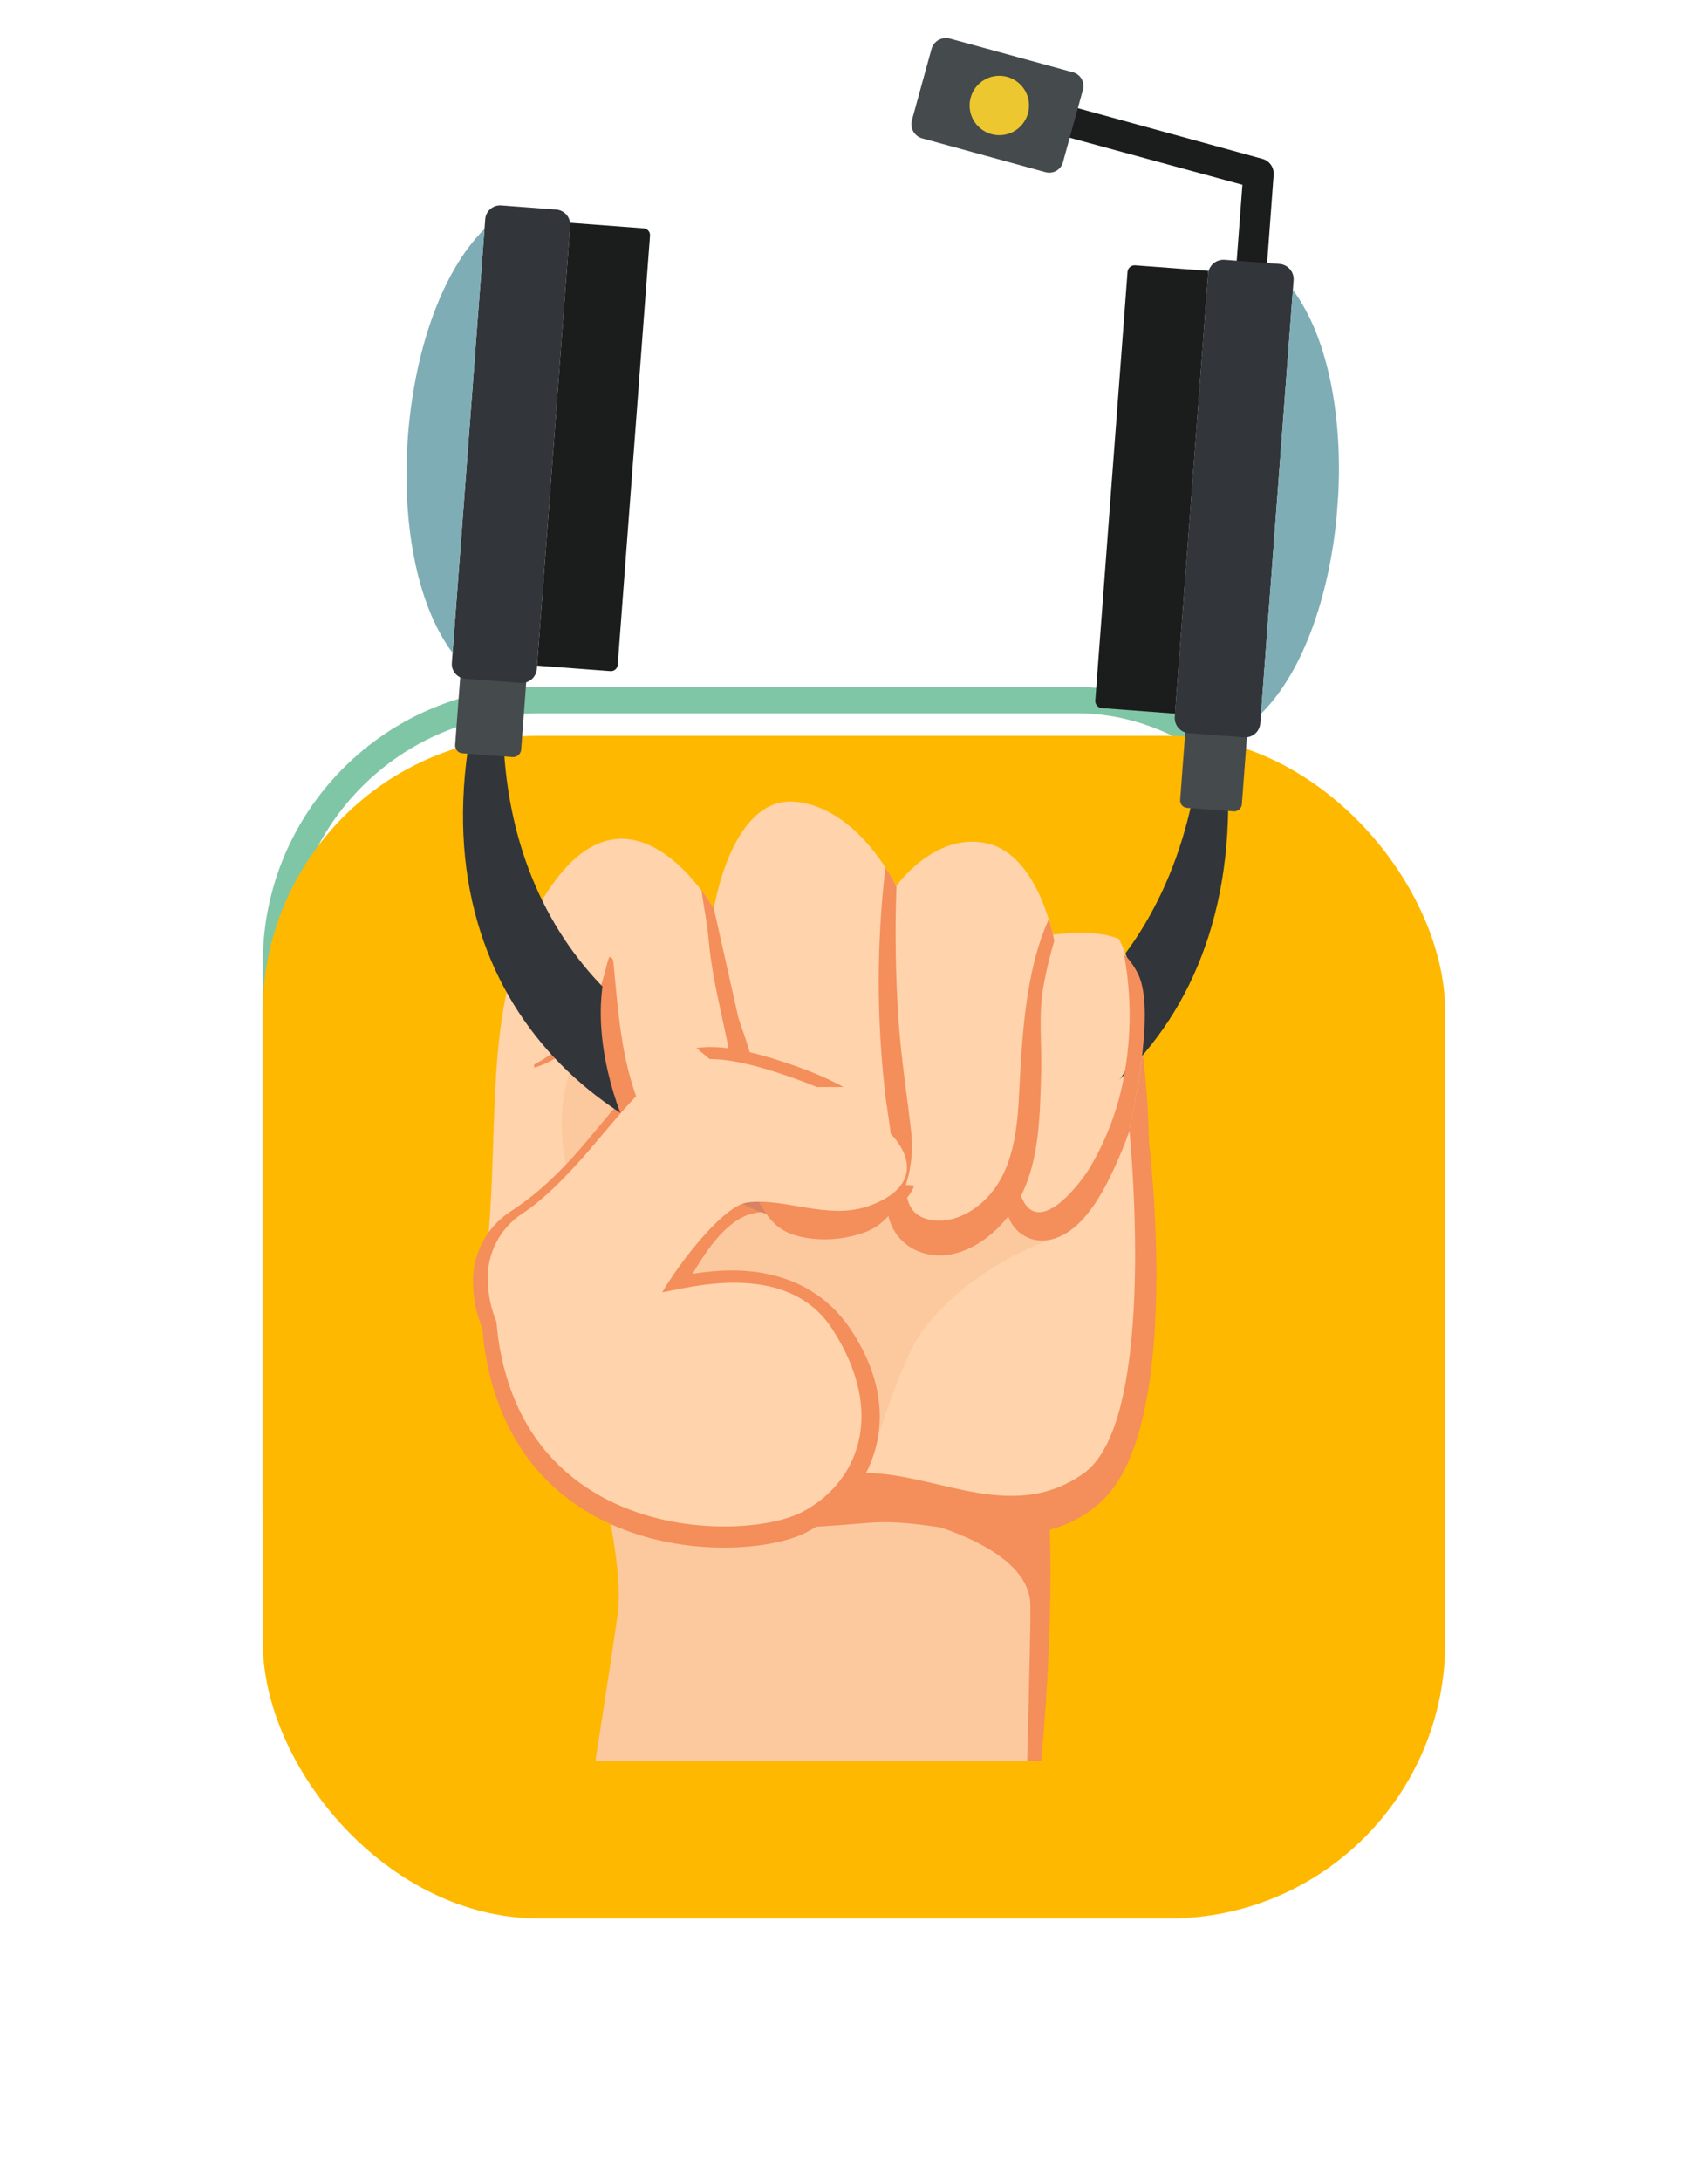 <svg width="130" height="166" viewBox="0 0 130 166" fill="none" xmlns="http://www.w3.org/2000/svg">
<g filter="url(#filter0_d_6934_2847)">
<rect x="20" y="48.289" width="83" height="83" rx="21" fill="white"/>
<rect x="21" y="49.289" width="81" height="81" rx="20" stroke="#7FC6A6" stroke-width="2"/>
</g>
<path d="M43.95 103.334C43.985 103.396 44.039 103.446 44.104 103.477C44.169 103.507 44.242 103.517 44.313 103.504L48.446 102.75C49.79 104.217 51.365 105.454 53.108 106.414L53.356 110.605C53.36 110.677 53.387 110.746 53.432 110.802C53.477 110.858 53.538 110.898 53.608 110.918L58.461 112.276C58.53 112.296 58.603 112.293 58.671 112.269C58.738 112.244 58.796 112.199 58.837 112.14L61.226 108.687C63.214 108.772 65.202 108.532 67.112 107.977L70.254 110.767C70.307 110.815 70.374 110.845 70.446 110.852C70.517 110.86 70.589 110.845 70.652 110.81L75.044 108.339C75.107 108.304 75.157 108.25 75.188 108.185C75.218 108.12 75.228 108.047 75.215 107.976L74.461 103.843C75.928 102.499 77.165 100.924 78.125 99.181L82.316 98.933C82.388 98.929 82.457 98.902 82.513 98.857C82.569 98.812 82.609 98.751 82.629 98.681L83.987 93.828C84.007 93.759 84.004 93.686 83.979 93.618C83.955 93.55 83.91 93.492 83.851 93.451L80.398 91.063C80.483 89.075 80.244 87.087 79.689 85.176L82.479 82.035C82.527 81.981 82.557 81.914 82.564 81.843C82.572 81.771 82.557 81.699 82.522 81.637L80.051 77.244C80.016 77.182 79.962 77.132 79.897 77.101C79.832 77.07 79.759 77.061 79.688 77.074L75.555 77.828C74.21 76.361 72.635 75.123 70.892 74.164L70.644 69.972C70.64 69.901 70.613 69.832 70.568 69.776C70.523 69.72 70.462 69.68 70.392 69.661L65.539 68.302C65.47 68.282 65.397 68.285 65.329 68.31C65.262 68.334 65.203 68.379 65.162 68.438L62.774 71.89C60.786 71.805 58.798 72.045 56.887 72.6L53.746 69.809C53.693 69.762 53.625 69.732 53.554 69.724C53.482 69.717 53.41 69.731 53.348 69.766L48.956 72.237C48.893 72.273 48.843 72.327 48.812 72.392C48.782 72.457 48.772 72.529 48.785 72.6L49.538 76.734C48.072 78.078 46.834 79.653 45.875 81.396L41.683 81.644C41.612 81.648 41.543 81.674 41.487 81.719C41.431 81.765 41.391 81.826 41.371 81.895L40.013 86.748C39.993 86.817 39.996 86.891 40.02 86.959C40.045 87.026 40.09 87.084 40.149 87.125L43.601 89.513C43.516 91.502 43.756 93.49 44.312 95.401L41.522 98.543C41.474 98.596 41.444 98.663 41.437 98.735C41.429 98.806 41.444 98.878 41.479 98.941L43.95 103.334Z" fill="url(#paint0_linear_6934_2847)"/>
<path d="M61.092 95.49C58.556 95.049 56.654 92.8 56.721 90.152C56.739 89.459 56.894 88.776 57.175 88.142C57.457 87.508 57.861 86.937 58.364 86.459C58.866 85.982 59.458 85.608 60.106 85.359C60.753 85.11 61.443 84.992 62.136 85.01C65.047 85.084 67.353 87.513 67.278 90.424C67.26 91.117 67.106 91.8 66.824 92.433C66.543 93.067 66.139 93.639 65.636 94.116C65.133 94.594 64.541 94.968 63.894 95.216C63.247 95.465 62.557 95.584 61.864 95.566C61.605 95.56 61.347 95.534 61.092 95.49ZM62.622 86.746C62.447 86.716 62.27 86.698 62.092 86.694C61.617 86.678 61.144 86.756 60.7 86.923C60.257 87.091 59.85 87.345 59.505 87.67C59.159 87.996 58.882 88.386 58.688 88.82C58.494 89.253 58.388 89.72 58.376 90.195C58.364 90.669 58.446 91.141 58.617 91.584C58.788 92.027 59.045 92.431 59.373 92.774C59.702 93.117 60.094 93.391 60.529 93.581C60.964 93.771 61.432 93.874 61.907 93.882C62.812 93.901 63.69 93.579 64.368 92.979C65.046 92.379 65.472 91.545 65.562 90.644C65.653 89.744 65.4 88.842 64.855 88.12C64.31 87.397 63.513 86.906 62.622 86.746V86.746Z" fill="white"/>
<circle cx="62" cy="90.289" r="5" fill="white"/>
<g filter="url(#filter1_d_6934_2847)">
<rect x="20" y="44" width="90" height="90" rx="21" fill="#FFB800"/>
</g>
<path d="M46.324 110.512C46.324 110.512 48.645 118.951 48.081 122.908C47.518 126.866 46.391 134.012 46.391 134.012H79.246C79.246 134.012 80.553 120.979 79.621 112.393C78.75 104.345 46.324 110.512 46.324 110.512Z" fill="#F48E5B"/>
<path d="M45.253 110.511C45.253 110.511 47.573 118.95 47.01 122.907C46.446 126.865 45.319 134.011 45.319 134.011H78.182C78.182 134.011 78.557 120.464 78.557 112.392C78.557 104.32 45.253 110.511 45.253 110.511Z" fill="#FCC99F"/>
<path d="M68.159 115.326C68.159 115.326 78.426 117.207 78.426 122.21C78.426 125.748 79.302 125.846 79.302 125.846L78.676 114.815L73.667 114.566L68.159 115.326Z" fill="#F48E5B"/>
<path d="M49.483 113.765L41.963 100.649C44.625 90.245 36.655 74.866 45.069 68.986C53.483 63.105 55.051 72.59 55.051 72.59C55.051 72.59 56.569 61.748 61.436 62.201C66.303 62.654 68.534 68.992 68.534 68.992C68.534 68.992 72.062 64.462 76.043 65.366C80.025 66.27 80.07 72.825 80.07 72.825C80.07 72.825 83.812 71.662 85.904 75.857C87.353 78.761 87.446 86.898 87.446 86.898C87.446 86.898 90.148 108.59 83.783 114.309C78.528 119.03 71.982 115.432 66.232 115.885C60.482 116.338 55.677 116.931 49.483 113.765Z" fill="#F48E5B"/>
<path d="M48.583 112.583L36.579 98.861C38.636 86.767 35.807 75.723 42.236 67.047C48.387 58.748 54.335 69.159 54.335 69.159C54.335 69.159 55.666 60.564 60.528 61.017C65.391 61.47 68.208 67.442 68.208 67.442C68.208 67.442 71.145 63.278 75.127 64.184C79.109 65.09 80.229 71.584 80.229 71.584C80.229 71.584 84.535 69.94 86.627 74.135C88.078 77.04 85.95 85.905 85.95 85.905C85.95 85.905 88.231 108.061 82.479 112.132C76.727 116.203 70.701 111.67 64.954 112.132C59.206 112.594 54.776 115.747 48.583 112.583Z" fill="#FFD3AB"/>
<path d="M46.48 74.148C46.48 74.148 47.38 82.563 48.021 84.535C48.663 86.507 51.75 91.897 53.552 91.37C54.614 91.065 55.615 90.576 56.509 89.924C56.509 89.924 59.209 92.685 61.522 92.947C63.836 93.209 68.08 91.501 68.08 91.501C68.08 91.501 68.466 93.735 71.037 93.869C73.608 94.002 76.567 91.763 76.567 91.763C76.78 92.233 77.123 92.631 77.556 92.911C77.988 93.191 78.492 93.341 79.007 93.342C80.806 93.342 84.02 89.789 84.02 89.789L79.981 94.333C79.981 94.333 73.736 96.362 70.072 101.49C68.466 103.738 66.403 110.828 65.828 112.15C65.828 112.15 66.183 99.269 59.464 98.479C52.631 97.684 45.448 94.535 45.448 94.535C45.448 94.535 42.62 90.195 42.748 85.208C42.877 80.22 46.48 74.148 46.48 74.148Z" fill="#FCC99F"/>
<path d="M60.678 81.177C51.424 77.895 50.303 80.12 44.613 86.9C41.965 90.06 40.028 91.441 38.79 92.245C37.886 92.85 37.154 93.68 36.666 94.653C36.178 95.626 35.951 96.709 36.006 97.797C36.044 98.935 36.284 100.057 36.716 101.11C36.767 101.846 36.859 102.579 36.991 103.304C39.859 119.169 56.856 118.958 61.36 116.629C65.863 114.299 69.37 108.328 64.865 101.348C61.16 95.607 54.534 96.662 52.715 96.944C54.194 94.408 55.747 92.527 57.664 92.281C60.725 91.883 63.365 93.864 66.666 92.676C72.535 90.568 69.825 84.419 60.678 81.177Z" fill="#F48E5B"/>
<path d="M40.756 81.235C43.981 80.173 46.887 76.611 46.643 73.087C46.63 72.909 46.397 72.685 46.319 72.963C45.876 74.566 45.552 76.054 44.62 77.469C43.623 78.946 42.279 80.155 40.705 80.988C40.614 81.037 40.632 81.275 40.756 81.235Z" fill="#F48E5B"/>
<path d="M53.851 89.947C55.967 91.486 58.856 93.154 61.593 92.716C61.804 92.683 61.835 92.246 61.626 92.183C60.391 91.819 59.093 91.755 57.855 91.373C56.488 90.974 55.175 90.409 53.944 89.692C53.807 89.607 53.758 89.876 53.853 89.947H53.851Z" fill="#D68265"/>
<g clip-path="url(#clip0_6934_2847)">
<path d="M95.76 29.253C95.763 29.416 95.732 29.578 95.669 29.729C95.606 29.879 95.512 30.015 95.393 30.127C95.275 30.238 95.134 30.325 94.98 30.379C94.827 30.434 94.663 30.456 94.501 30.443C94.338 30.431 94.18 30.385 94.036 30.308C93.892 30.231 93.766 30.125 93.665 29.997C93.565 29.868 93.492 29.72 93.452 29.562C93.412 29.404 93.406 29.239 93.433 29.078L94.563 14.062L74.695 8.65C74.395 8.57 74.139 8.374 73.983 8.105C73.827 7.836 73.785 7.517 73.865 7.217C73.96 6.924 74.161 6.678 74.427 6.525C74.694 6.371 75.008 6.323 75.308 6.387L96.002 12.067C96.277 12.123 96.523 12.274 96.695 12.495C96.868 12.716 96.955 12.992 96.942 13.272L95.76 29.253Z" fill="#1B1C1C"/>
<path fill-rule="evenodd" clip-rule="evenodd" d="M38.291 55.463C37.532 55.406 36.731 55.232 35.937 55.09C27.71 97.847 95.2 103.131 93.449 59.418C92.633 59.439 91.828 59.461 91.026 59.431C85.298 93.088 38.917 89.598 38.291 55.463Z" fill="#32363A"/>
<path fill-rule="evenodd" clip-rule="evenodd" d="M93.923 61.751L90.346 61.482C90.272 61.476 90.2 61.456 90.133 61.423C90.067 61.389 90.008 61.343 89.96 61.287C89.911 61.23 89.874 61.165 89.851 61.095C89.828 61.024 89.819 60.95 89.825 60.876L90.241 55.341C90.252 55.191 90.323 55.052 90.436 54.955C90.55 54.857 90.698 54.808 90.847 54.819L94.424 55.089C94.569 55.109 94.701 55.183 94.795 55.294C94.889 55.406 94.939 55.548 94.936 55.694L94.519 61.229C94.501 61.374 94.43 61.507 94.32 61.603C94.21 61.7 94.069 61.752 93.923 61.751Z" fill="#454A4D"/>
<path fill-rule="evenodd" clip-rule="evenodd" d="M39.517 50.956L35.704 50.669C35.624 50.662 35.544 50.67 35.468 50.695C35.391 50.719 35.321 50.759 35.26 50.811C35.199 50.863 35.15 50.927 35.114 50.999C35.079 51.07 35.058 51.148 35.053 51.228L34.643 56.681C34.636 56.761 34.645 56.841 34.669 56.918C34.693 56.994 34.733 57.064 34.785 57.125C34.837 57.186 34.901 57.235 34.973 57.271C35.044 57.306 35.123 57.327 35.202 57.331L39.015 57.618C39.175 57.628 39.332 57.575 39.454 57.47C39.575 57.366 39.651 57.219 39.666 57.059L40.076 51.606C40.085 51.447 40.032 51.289 39.928 51.168C39.824 51.047 39.676 50.971 39.517 50.956Z" fill="#454A4D"/>
<path fill-rule="evenodd" clip-rule="evenodd" d="M94.707 56.118L90.484 55.8C90.183 55.778 89.901 55.638 89.701 55.411C89.5 55.184 89.396 54.888 89.411 54.586L91.949 20.854C91.973 20.546 92.117 20.259 92.35 20.056C92.583 19.854 92.887 19.752 93.196 19.772L97.418 20.09C97.722 20.121 98 20.27 98.195 20.504C98.389 20.739 98.484 21.04 98.458 21.343L95.92 55.076C95.892 55.373 95.75 55.647 95.524 55.842C95.298 56.036 95.005 56.135 94.707 56.118Z" fill="#32363A"/>
<path fill-rule="evenodd" clip-rule="evenodd" d="M35.433 51.661L39.646 51.978C39.944 51.995 40.236 51.896 40.463 51.701C40.689 51.507 40.831 51.232 40.858 50.935L43.397 17.203C43.422 16.899 43.328 16.598 43.133 16.363C42.939 16.129 42.66 15.98 42.357 15.95L38.144 15.633C37.993 15.622 37.841 15.643 37.698 15.692C37.554 15.741 37.422 15.818 37.309 15.919C37.196 16.02 37.104 16.143 37.039 16.279C36.974 16.416 36.936 16.565 36.929 16.716L34.391 50.448C34.368 50.747 34.465 51.043 34.661 51.27C34.856 51.498 35.134 51.638 35.433 51.661Z" fill="#32363A"/>
<path fill-rule="evenodd" clip-rule="evenodd" d="M89.433 54.312L83.847 53.892C83.71 53.877 83.584 53.81 83.494 53.706C83.405 53.602 83.358 53.468 83.363 53.33L85.82 20.674C85.836 20.538 85.902 20.412 86.007 20.322C86.111 20.232 86.245 20.186 86.382 20.191L91.969 20.611L89.433 54.312Z" fill="#1B1C1C"/>
<path fill-rule="evenodd" clip-rule="evenodd" d="M40.879 50.658L46.496 51.081C46.628 51.081 46.755 51.03 46.852 50.94C46.948 50.85 47.007 50.726 47.017 50.594L49.474 17.939C49.484 17.807 49.445 17.676 49.363 17.572C49.281 17.469 49.162 17.4 49.032 17.38L43.415 16.957L40.879 50.658Z" fill="#1B1C1C"/>
<path fill-rule="evenodd" clip-rule="evenodd" d="M95.977 54.321L98.405 22.065C104.022 29.6 102.656 47.752 95.977 54.321Z" fill="#7EADB5"/>
<path fill-rule="evenodd" clip-rule="evenodd" d="M34.447 49.688L36.874 17.431C30.192 24.041 28.826 42.193 34.447 49.688Z" fill="#7EADB5"/>
<path fill-rule="evenodd" clip-rule="evenodd" d="M79.566 13.099L70.184 10.527C69.904 10.448 69.665 10.264 69.518 10.012C69.372 9.761 69.329 9.462 69.399 9.179L70.903 3.716C70.986 3.43 71.178 3.188 71.438 3.042C71.697 2.896 72.003 2.857 72.291 2.934L81.633 5.492C81.776 5.526 81.91 5.589 82.028 5.677C82.146 5.765 82.244 5.875 82.318 6.002C82.391 6.129 82.438 6.27 82.455 6.416C82.472 6.562 82.46 6.709 82.418 6.85L80.915 12.303C80.882 12.446 80.82 12.581 80.734 12.699C80.647 12.817 80.537 12.916 80.411 12.991C80.285 13.065 80.145 13.113 80 13.131C79.855 13.15 79.707 13.139 79.566 13.099Z" fill="#454A4D"/>
<path fill-rule="evenodd" clip-rule="evenodd" d="M75.739 10.267C75.171 10.185 74.656 9.891 74.297 9.444C73.938 8.997 73.762 8.431 73.805 7.859C73.848 7.287 74.107 6.753 74.529 6.365C74.951 5.976 75.504 5.763 76.078 5.767C76.387 5.77 76.693 5.836 76.977 5.961C77.26 6.087 77.514 6.269 77.724 6.497C77.934 6.725 78.095 6.994 78.196 7.286C78.298 7.579 78.338 7.889 78.315 8.198C78.292 8.507 78.206 8.808 78.061 9.082C77.917 9.356 77.718 9.598 77.476 9.792C77.235 9.986 76.956 10.128 76.657 10.21C76.358 10.291 76.046 10.311 75.739 10.267Z" fill="#EDC72F"/>
<path d="M48.177 84.341C46.967 81.046 46.006 77.504 46 74L54.5 81L48.177 84.341Z" fill="#FFD3AB"/>
<path d="M67.22 90.517C66.356 84.621 68.312 79.915 68.308 73.645C75.108 71.875 82.199 70.142 85.179 71.469C88.445 78.543 87.086 83.581 76.471 88.34C73.073 89.756 71.07 90.241 67.22 90.517Z" fill="#FFD3AB"/>
<path d="M67.684 82.727L61.898 82.727L67.999 87L67.684 82.727Z" fill="#FFD3AB"/>
</g>
<path d="M54.335 69.156C54.051 68.672 53.737 68.207 53.394 67.763C53.592 69.213 53.818 70.166 53.938 71.539C54.275 75.314 55.475 78.907 55.916 82.642C56.163 84.73 55.644 87.293 53.379 87.99C51.295 88.629 49.889 86.706 49.093 85.047C47.305 81.325 47.076 77.221 46.684 73.2C46.653 72.878 46.384 72.756 46.24 73.269C45.024 77.373 46.131 82.438 47.85 86.242C49.226 89.282 52.287 92.207 55.435 89.4C55.88 89.009 56.266 88.555 56.582 88.054C56.582 88.079 56.582 88.101 56.582 88.125C56.848 89.72 57.84 92.258 59.204 93.342C60.568 94.425 63.044 94.472 64.603 94.13C65.952 93.835 66.822 93.444 67.62 92.536C67.735 93.067 67.963 93.567 68.29 94.001C68.617 94.435 69.034 94.793 69.513 95.049C72.135 96.424 75.069 94.721 76.74 92.569C76.962 93.215 77.418 93.754 78.017 94.081C78.616 94.408 79.316 94.498 79.979 94.334C82.681 93.722 84.36 90.004 85.349 87.672C85.571 87.141 85.775 86.597 85.962 86.051L85.948 85.909C85.948 85.909 88.076 77.026 86.625 74.139C86.352 73.574 85.987 73.058 85.547 72.611C86.175 75.98 86.116 79.441 85.374 82.787C84.891 84.916 84.079 86.956 82.967 88.834C82.126 90.248 78.956 94.266 77.709 91.017C79.131 88.17 79.153 84.799 79.242 81.654C79.311 79.273 79.005 77.144 79.464 74.808C79.669 73.719 79.931 72.642 80.249 71.581H80.236C80.129 71.031 79.991 70.487 79.823 69.953C77.982 74.048 77.787 79.145 77.558 83.424C77.397 86.453 76.993 89.691 74.517 91.712C73.534 92.511 72.252 93.044 70.981 92.86C69.342 92.638 69.007 91.527 68.92 90.262C69.347 88.966 69.499 87.595 69.364 86.238C69.044 83.408 68.596 80.61 68.397 77.763C68.159 74.315 68.104 70.857 68.233 67.404L68.206 67.439C67.963 66.948 67.691 66.473 67.39 66.016C66.714 71.784 66.714 77.611 67.39 83.38C67.631 85.478 68.534 88.836 66.93 90.577C65.622 91.996 64.892 92.027 63.073 92.023C61.826 92.023 60.502 92.023 59.215 90.577C58.55 89.826 58.328 88.396 58.15 87.406C57.826 85.629 57.771 83.81 57.567 82.009C57.557 81.898 57.505 81.795 57.423 81.721C57.17 80.077 56.653 78.869 56.194 77.43L54.335 69.156Z" fill="#F48E5B"/>
<path d="M60.366 82.036C51.648 78.976 50.514 80.848 45.157 87.169C42.659 90.113 40.918 91.61 39.751 92.356C38.9 92.916 38.21 93.69 37.75 94.599C37.29 95.509 37.076 96.523 37.129 97.542C37.164 98.603 37.39 99.649 37.794 100.631C37.842 101.317 37.929 102 38.054 102.676C40.754 117.464 56.764 117.268 61.005 115.099C65.246 112.929 67.562 107.606 63.321 101.108C59.831 95.758 52.112 98.088 50.399 98.348C51.792 95.985 55.084 91.746 56.892 91.512C59.776 91.141 63.041 92.885 66.149 91.774C71.68 89.789 68.98 85.057 60.366 82.036Z" fill="#FFD3AB"/>
<defs>
<filter id="filter0_d_6934_2847" x="0" y="32.289" width="123" height="123" filterUnits="userSpaceOnUse" color-interpolation-filters="sRGB">
<feFlood flood-opacity="0" result="BackgroundImageFix"/>
<feColorMatrix in="SourceAlpha" type="matrix" values="0 0 0 0 0 0 0 0 0 0 0 0 0 0 0 0 0 0 127 0" result="hardAlpha"/>
<feOffset dy="4"/>
<feGaussianBlur stdDeviation="10"/>
<feComposite in2="hardAlpha" operator="out"/>
<feColorMatrix type="matrix" values="0 0 0 0 0.055 0 0 0 0 0.268 0 0 0 0 0.596 0 0 0 0.12 0"/>
<feBlend mode="normal" in2="BackgroundImageFix" result="effect1_dropShadow_6934_2847"/>
<feBlend mode="normal" in="SourceGraphic" in2="effect1_dropShadow_6934_2847" result="shape"/>
</filter>
<filter id="filter1_d_6934_2847" x="0" y="36" width="130" height="130" filterUnits="userSpaceOnUse" color-interpolation-filters="sRGB">
<feFlood flood-opacity="0" result="BackgroundImageFix"/>
<feColorMatrix in="SourceAlpha" type="matrix" values="0 0 0 0 0 0 0 0 0 0 0 0 0 0 0 0 0 0 127 0" result="hardAlpha"/>
<feOffset dy="12"/>
<feGaussianBlur stdDeviation="10"/>
<feComposite in2="hardAlpha" operator="out"/>
<feColorMatrix type="matrix" values="0 0 0 0 0.552 0 0 0 0 0.653 0 0 0 0 0.808 0 0 0 0.15 0"/>
<feBlend mode="normal" in2="BackgroundImageFix" result="effect1_dropShadow_6934_2847"/>
<feBlend mode="normal" in="SourceGraphic" in2="effect1_dropShadow_6934_2847" result="shape"/>
</filter>
<linearGradient id="paint0_linear_6934_2847" x1="47.48" y1="73.26" x2="79.216" y2="110.48" gradientUnits="userSpaceOnUse">
<stop stop-color="#3B956C"/>
<stop offset="1" stop-color="#63AF8D"/>
</linearGradient>
<clipPath id="clip0_6934_2847">
<rect width="70.944" height="87.267" fill="white" transform="translate(97.744 92.344) rotate(-175.697)"/>
</clipPath>
</defs>
</svg>
